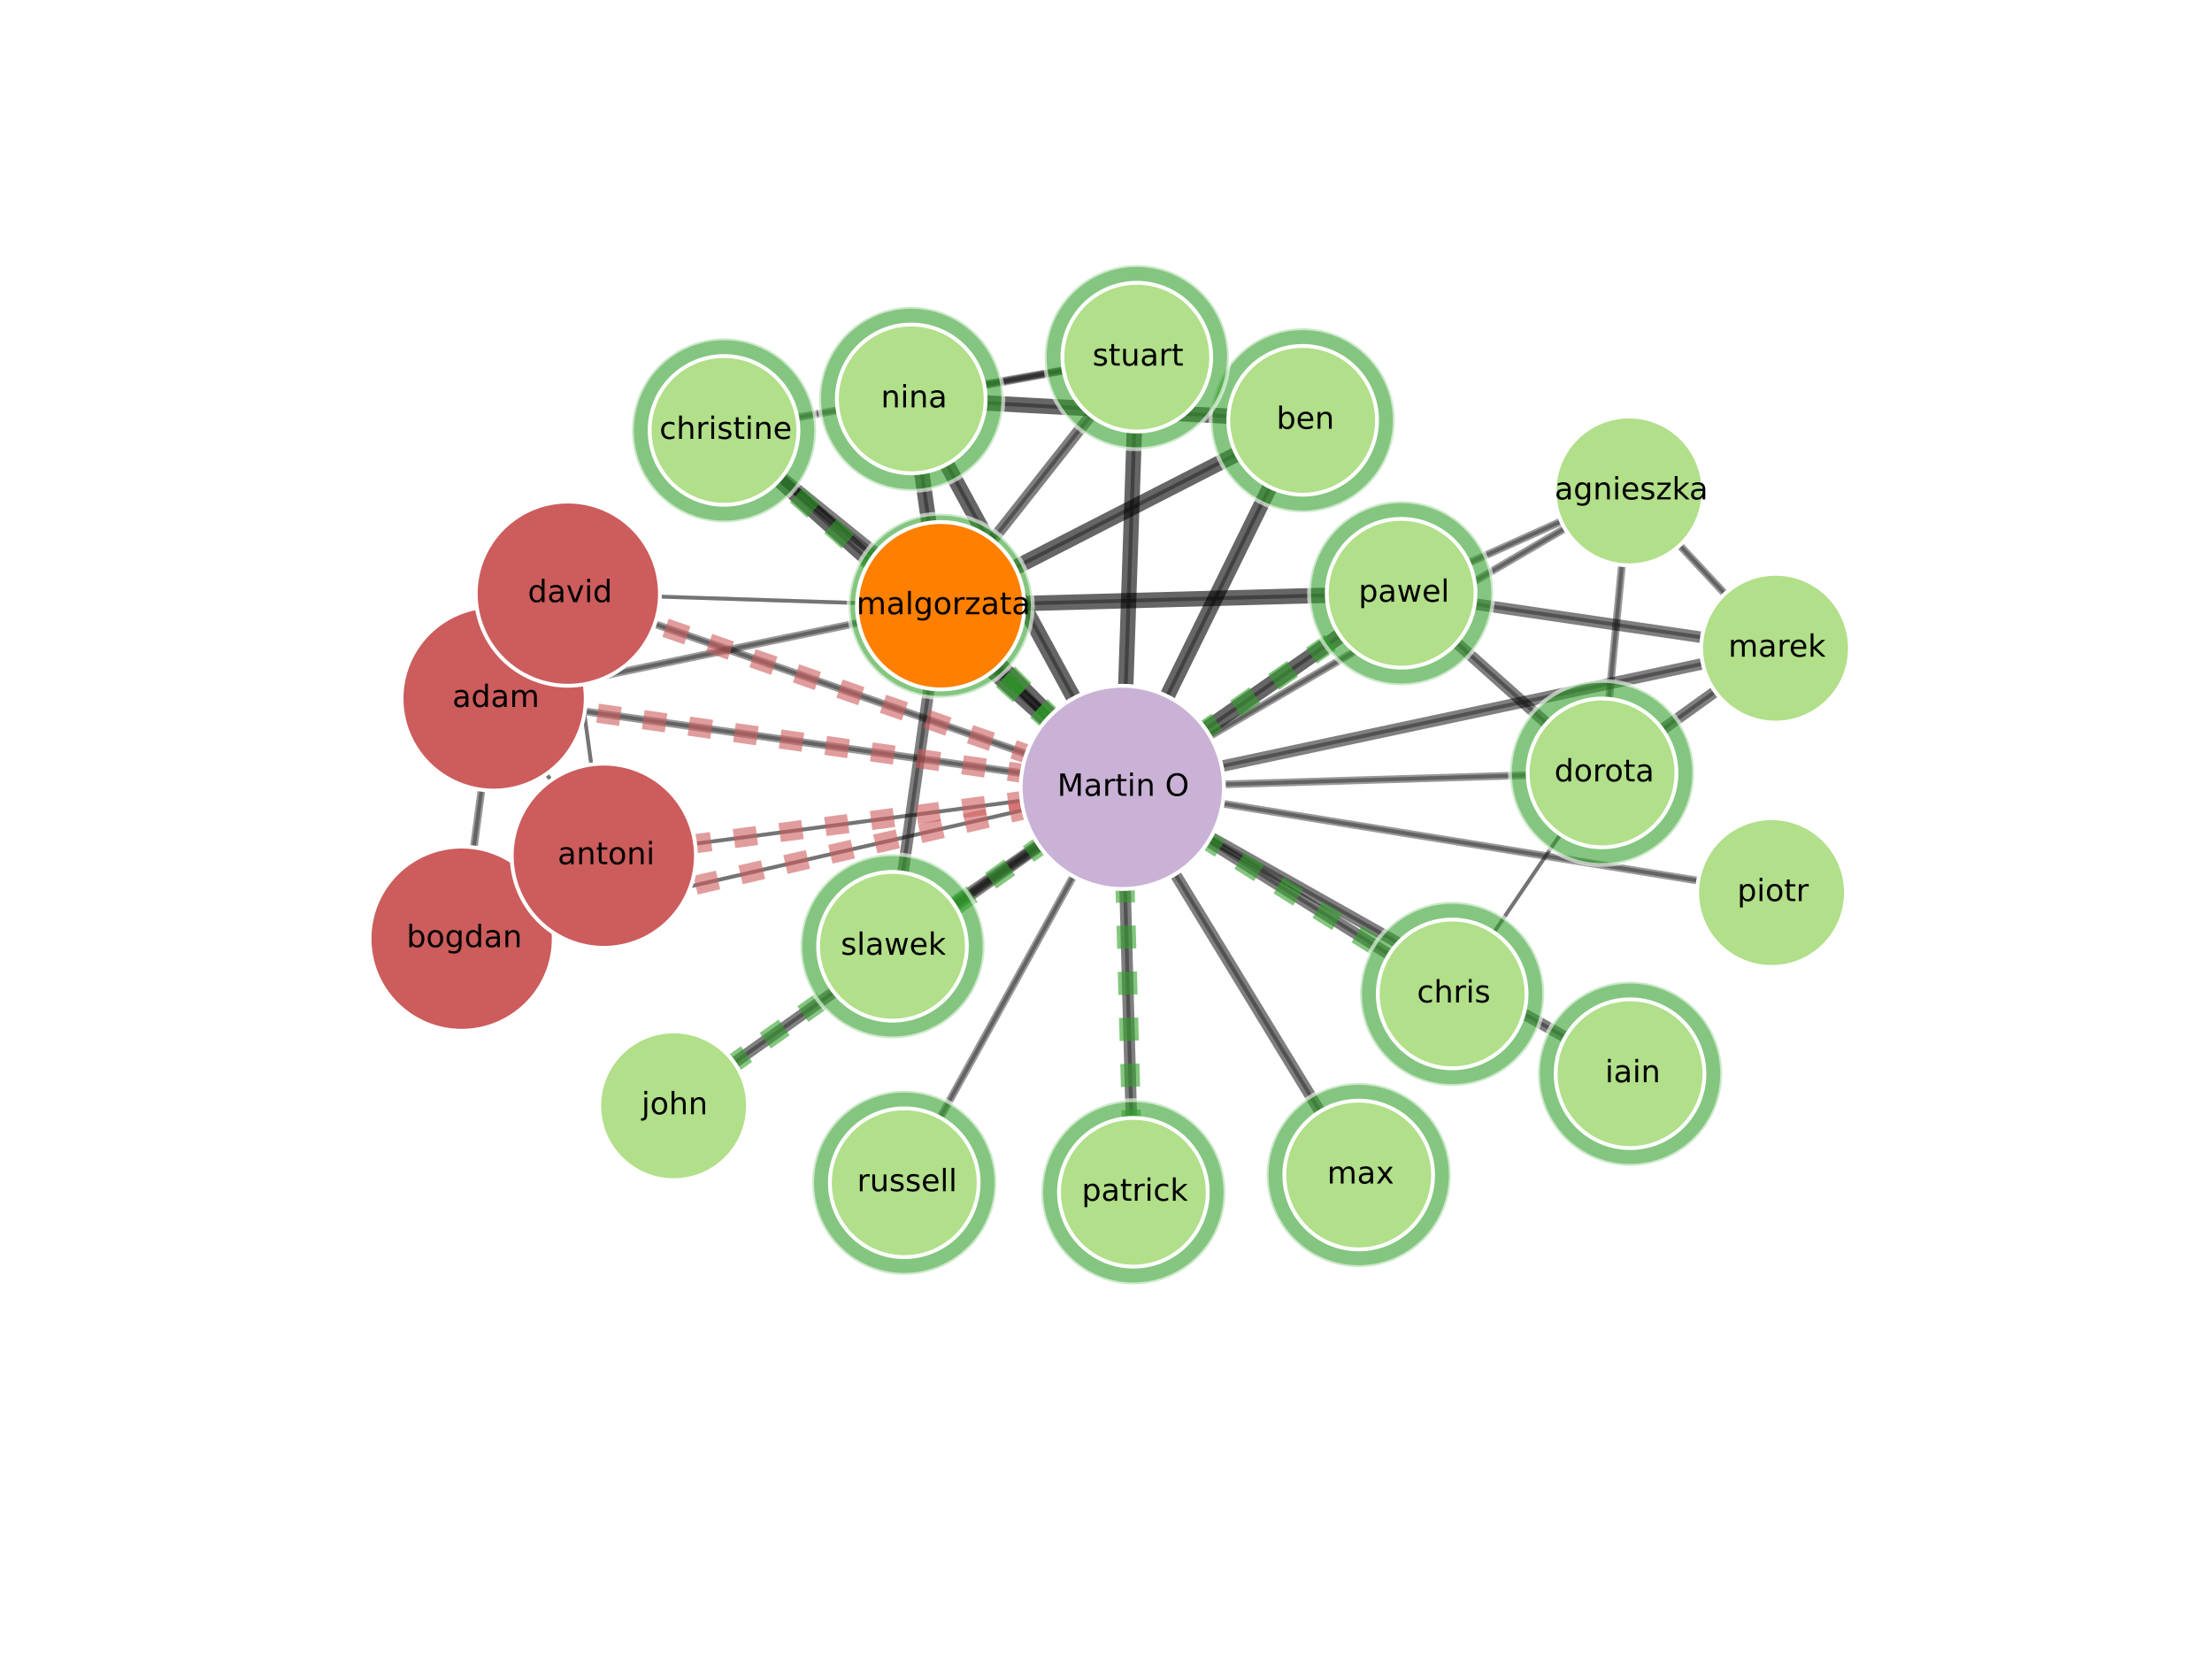 <?xml version="1.0" encoding="utf-8" standalone="no"?>
<!DOCTYPE svg PUBLIC "-//W3C//DTD SVG 1.1//EN"
  "http://www.w3.org/Graphics/SVG/1.1/DTD/svg11.dtd">
<!-- Created with matplotlib (http://matplotlib.org/) -->
<svg height="432pt" version="1.1" viewBox="0 0 576 432" width="576pt" xmlns="http://www.w3.org/2000/svg" xmlns:xlink="http://www.w3.org/1999/xlink">
 <defs>
  <style type="text/css">
*{stroke-linecap:butt;stroke-linejoin:round;}
  </style>
 </defs>
 <g id="figure_1">
  <g id="patch_1">
   <path d="
M0 432
L576 432
L576 0
L0 0
z
" style="fill:#ffffff;"/>
  </g>
  <g id="axes_1">
   <g id="LineCollection_1">
    <defs>
     <path d="
M157.237 -209.166
L292.254 -226.967" id="C0_0_d9701b8887"/>
     <path d="
M157.237 -209.166
L128.548 -250.111" id="C0_1_ca9ed02ed3"/>
     <path d="
M157.237 -209.166
L147.865 -277.413" id="C0_2_92df04723c"/>
     <path d="
M461.314 -199.57
L292.254 -226.967" id="C0_3_7884c97a49"/>
     <path d="
M235.472 -124.02
L292.254 -226.967" id="C0_4_6e96d34fd1"/>
     <path d="
M424.192 -304.163
L462.35 -263.209" id="C0_5_13ca432aaf"/>
     <path d="
M424.192 -304.163
L364.856 -277.517" id="C0_6_90cffde3bc"/>
     <path d="
M424.192 -304.163
L292.254 -226.967" id="C0_7_2487520cd2"/>
     <path d="
M424.192 -304.163
L417.174 -230.734" id="C0_8_382da285c7"/>
     <path d="
M417.174 -230.734
L378.141 -173.182" id="C0_9_e7f7fb8b08"/>
     <path d="
M417.174 -230.734
L462.35 -263.209" id="C0_a_97bbc72dc0"/>
     <path d="
M417.174 -230.734
L364.856 -277.517" id="C0_b_976d758eee"/>
     <path d="
M417.174 -230.734
L292.254 -226.967" id="C0_c_a5333b38be"/>
     <path d="
M364.856 -277.517
L462.35 -263.209" id="C0_d_df688f8070"/>
     <path d="
M364.856 -277.517
L244.95 -274.268" id="C0_e_48a8b6739a"/>
     <path d="
M364.856 -277.517
L292.254 -226.967" id="C0_f_2a6e2656cb"/>
     <path d="
M175.411 -144.055
L292.254 -226.967" id="C0_10_6e340e83f9"/>
     <path d="
M462.35 -263.209
L292.254 -226.967" id="C0_11_45ac211bac"/>
     <path d="
M244.95 -274.268
L339.215 -322.548" id="C0_12_7e3f085465"/>
     <path d="
M244.95 -274.268
L188.535 -319.922" id="C0_13_7ff2f17294"/>
     <path d="
M244.95 -274.268
L232.404 -185.587" id="C0_14_b545bc9a7a"/>
     <path d="
M244.95 -274.268
L147.865 -277.413" id="C0_15_5118187688"/>
     <path d="
M244.95 -274.268
L237.291 -328.124" id="C0_16_a69fbe82ee"/>
     <path d="
M244.95 -274.268
L128.548 -250.111" id="C0_17_7ef5ad7dd0"/>
     <path d="
M244.95 -274.268
L296.021 -338.999" id="C0_18_dda4429052"/>
     <path d="
M244.95 -274.268
L292.254 -226.967" id="C0_19_4ad0c074a1"/>
     <path d="
M353.803 -126.028
L292.254 -226.967" id="C0_1a_8124b242e5"/>
     <path d="
M378.141 -173.182
L292.254 -226.967" id="C0_1b_9f39de3ec9"/>
     <path d="
M120.211 -187.569
L292.254 -226.967" id="C0_1c_17b9c9fb83"/>
     <path d="
M120.211 -187.569
L128.548 -250.111" id="C0_1d_21a1a10b54"/>
     <path d="
M424.46 -152.402
L292.254 -226.967" id="C0_1e_22c4ed89f4"/>
     <path d="
M339.215 -322.548
L237.291 -328.124" id="C0_1f_40184df3b7"/>
     <path d="
M339.215 -322.548
L292.254 -226.967" id="C0_20_6e3db49d48"/>
     <path d="
M188.535 -319.922
L292.254 -226.967" id="C0_21_e84d14334a"/>
     <path d="
M188.535 -319.922
L296.021 -338.999" id="C0_22_699722339d"/>
     <path d="
M295.129 -121.536
L292.254 -226.967" id="C0_23_13f3e07324"/>
     <path d="
M232.404 -185.587
L292.254 -226.967" id="C0_24_6785c789cf"/>
     <path d="
M147.865 -277.413
L292.254 -226.967" id="C0_25_057fe9f9f6"/>
     <path d="
M237.291 -328.124
L292.254 -226.967" id="C0_26_f896f6e73a"/>
     <path d="
M237.291 -328.124
L296.021 -338.999" id="C0_27_6b9498cf5f"/>
     <path d="
M128.548 -250.111
L292.254 -226.967" id="C0_28_0930350107"/>
     <path d="
M296.021 -338.999
L292.254 -226.967" id="C0_29_4d2f9f4e99"/>
    </defs>
    <g clip-path="url(#p7ff5b81e1d)">
     <use style="fill:none;stroke:#808080;stroke-opacity:0.7;" x="0.0" xlink:href="#C0_0_d9701b8887" y="432.0"/>
    </g>
    <g clip-path="url(#p7ff5b81e1d)">
     <use style="fill:none;stroke:#808080;stroke-opacity:0.7;" x="0.0" xlink:href="#C0_1_ca9ed02ed3" y="432.0"/>
    </g>
    <g clip-path="url(#p7ff5b81e1d)">
     <use style="fill:none;stroke:#808080;stroke-opacity:0.7;" x="0.0" xlink:href="#C0_2_92df04723c" y="432.0"/>
    </g>
    <g clip-path="url(#p7ff5b81e1d)">
     <use style="fill:none;stroke:#808080;stroke-opacity:0.7;" x="0.0" xlink:href="#C0_3_7884c97a49" y="432.0"/>
    </g>
    <g clip-path="url(#p7ff5b81e1d)">
     <use style="fill:none;stroke:#808080;stroke-opacity:0.7;" x="0.0" xlink:href="#C0_4_6e96d34fd1" y="432.0"/>
    </g>
    <g clip-path="url(#p7ff5b81e1d)">
     <use style="fill:none;stroke:#808080;stroke-opacity:0.7;" x="0.0" xlink:href="#C0_5_13ca432aaf" y="432.0"/>
    </g>
    <g clip-path="url(#p7ff5b81e1d)">
     <use style="fill:none;stroke:#808080;stroke-opacity:0.7;" x="0.0" xlink:href="#C0_6_90cffde3bc" y="432.0"/>
    </g>
    <g clip-path="url(#p7ff5b81e1d)">
     <use style="fill:none;stroke:#808080;stroke-opacity:0.7;" x="0.0" xlink:href="#C0_7_2487520cd2" y="432.0"/>
    </g>
    <g clip-path="url(#p7ff5b81e1d)">
     <use style="fill:none;stroke:#808080;stroke-opacity:0.7;" x="0.0" xlink:href="#C0_8_382da285c7" y="432.0"/>
    </g>
    <g clip-path="url(#p7ff5b81e1d)">
     <use style="fill:none;stroke:#808080;stroke-opacity:0.7;" x="0.0" xlink:href="#C0_9_e7f7fb8b08" y="432.0"/>
    </g>
    <g clip-path="url(#p7ff5b81e1d)">
     <use style="fill:none;stroke:#808080;stroke-opacity:0.7;" x="0.0" xlink:href="#C0_a_97bbc72dc0" y="432.0"/>
    </g>
    <g clip-path="url(#p7ff5b81e1d)">
     <use style="fill:none;stroke:#808080;stroke-opacity:0.7;" x="0.0" xlink:href="#C0_b_976d758eee" y="432.0"/>
    </g>
    <g clip-path="url(#p7ff5b81e1d)">
     <use style="fill:none;stroke:#808080;stroke-opacity:0.7;" x="0.0" xlink:href="#C0_c_a5333b38be" y="432.0"/>
    </g>
    <g clip-path="url(#p7ff5b81e1d)">
     <use style="fill:none;stroke:#808080;stroke-opacity:0.7;" x="0.0" xlink:href="#C0_d_df688f8070" y="432.0"/>
    </g>
    <g clip-path="url(#p7ff5b81e1d)">
     <use style="fill:none;stroke:#808080;stroke-opacity:0.7;" x="0.0" xlink:href="#C0_e_48a8b6739a" y="432.0"/>
    </g>
    <g clip-path="url(#p7ff5b81e1d)">
     <use style="fill:none;stroke:#808080;stroke-opacity:0.7;" x="0.0" xlink:href="#C0_f_2a6e2656cb" y="432.0"/>
    </g>
    <g clip-path="url(#p7ff5b81e1d)">
     <use style="fill:none;stroke:#808080;stroke-opacity:0.7;" x="0.0" xlink:href="#C0_10_6e340e83f9" y="432.0"/>
    </g>
    <g clip-path="url(#p7ff5b81e1d)">
     <use style="fill:none;stroke:#808080;stroke-opacity:0.7;" x="0.0" xlink:href="#C0_11_45ac211bac" y="432.0"/>
    </g>
    <g clip-path="url(#p7ff5b81e1d)">
     <use style="fill:none;stroke:#808080;stroke-opacity:0.7;" x="0.0" xlink:href="#C0_12_7e3f085465" y="432.0"/>
    </g>
    <g clip-path="url(#p7ff5b81e1d)">
     <use style="fill:none;stroke:#808080;stroke-opacity:0.7;" x="0.0" xlink:href="#C0_13_7ff2f17294" y="432.0"/>
    </g>
    <g clip-path="url(#p7ff5b81e1d)">
     <use style="fill:none;stroke:#808080;stroke-opacity:0.7;" x="0.0" xlink:href="#C0_14_b545bc9a7a" y="432.0"/>
    </g>
    <g clip-path="url(#p7ff5b81e1d)">
     <use style="fill:none;stroke:#808080;stroke-opacity:0.7;" x="0.0" xlink:href="#C0_15_5118187688" y="432.0"/>
    </g>
    <g clip-path="url(#p7ff5b81e1d)">
     <use style="fill:none;stroke:#808080;stroke-opacity:0.7;" x="0.0" xlink:href="#C0_16_a69fbe82ee" y="432.0"/>
    </g>
    <g clip-path="url(#p7ff5b81e1d)">
     <use style="fill:none;stroke:#808080;stroke-opacity:0.7;" x="0.0" xlink:href="#C0_17_7ef5ad7dd0" y="432.0"/>
    </g>
    <g clip-path="url(#p7ff5b81e1d)">
     <use style="fill:none;stroke:#808080;stroke-opacity:0.7;" x="0.0" xlink:href="#C0_18_dda4429052" y="432.0"/>
    </g>
    <g clip-path="url(#p7ff5b81e1d)">
     <use style="fill:none;stroke:#808080;stroke-opacity:0.7;" x="0.0" xlink:href="#C0_19_4ad0c074a1" y="432.0"/>
    </g>
    <g clip-path="url(#p7ff5b81e1d)">
     <use style="fill:none;stroke:#808080;stroke-opacity:0.7;" x="0.0" xlink:href="#C0_1a_8124b242e5" y="432.0"/>
    </g>
    <g clip-path="url(#p7ff5b81e1d)">
     <use style="fill:none;stroke:#808080;stroke-opacity:0.7;" x="0.0" xlink:href="#C0_1b_9f39de3ec9" y="432.0"/>
    </g>
    <g clip-path="url(#p7ff5b81e1d)">
     <use style="fill:none;stroke:#808080;stroke-opacity:0.7;" x="0.0" xlink:href="#C0_1c_17b9c9fb83" y="432.0"/>
    </g>
    <g clip-path="url(#p7ff5b81e1d)">
     <use style="fill:none;stroke:#808080;stroke-opacity:0.7;" x="0.0" xlink:href="#C0_1d_21a1a10b54" y="432.0"/>
    </g>
    <g clip-path="url(#p7ff5b81e1d)">
     <use style="fill:none;stroke:#808080;stroke-opacity:0.7;" x="0.0" xlink:href="#C0_1e_22c4ed89f4" y="432.0"/>
    </g>
    <g clip-path="url(#p7ff5b81e1d)">
     <use style="fill:none;stroke:#808080;stroke-opacity:0.7;" x="0.0" xlink:href="#C0_1f_40184df3b7" y="432.0"/>
    </g>
    <g clip-path="url(#p7ff5b81e1d)">
     <use style="fill:none;stroke:#808080;stroke-opacity:0.7;" x="0.0" xlink:href="#C0_20_6e3db49d48" y="432.0"/>
    </g>
    <g clip-path="url(#p7ff5b81e1d)">
     <use style="fill:none;stroke:#808080;stroke-opacity:0.7;" x="0.0" xlink:href="#C0_21_e84d14334a" y="432.0"/>
    </g>
    <g clip-path="url(#p7ff5b81e1d)">
     <use style="fill:none;stroke:#808080;stroke-opacity:0.7;" x="0.0" xlink:href="#C0_22_699722339d" y="432.0"/>
    </g>
    <g clip-path="url(#p7ff5b81e1d)">
     <use style="fill:none;stroke:#808080;stroke-opacity:0.7;" x="0.0" xlink:href="#C0_23_13f3e07324" y="432.0"/>
    </g>
    <g clip-path="url(#p7ff5b81e1d)">
     <use style="fill:none;stroke:#808080;stroke-opacity:0.7;" x="0.0" xlink:href="#C0_24_6785c789cf" y="432.0"/>
    </g>
    <g clip-path="url(#p7ff5b81e1d)">
     <use style="fill:none;stroke:#808080;stroke-opacity:0.7;" x="0.0" xlink:href="#C0_25_057fe9f9f6" y="432.0"/>
    </g>
    <g clip-path="url(#p7ff5b81e1d)">
     <use style="fill:none;stroke:#808080;stroke-opacity:0.7;" x="0.0" xlink:href="#C0_26_f896f6e73a" y="432.0"/>
    </g>
    <g clip-path="url(#p7ff5b81e1d)">
     <use style="fill:none;stroke:#808080;stroke-opacity:0.7;" x="0.0" xlink:href="#C0_27_6b9498cf5f" y="432.0"/>
    </g>
    <g clip-path="url(#p7ff5b81e1d)">
     <use style="fill:none;stroke:#808080;stroke-opacity:0.7;" x="0.0" xlink:href="#C0_28_0930350107" y="432.0"/>
    </g>
    <g clip-path="url(#p7ff5b81e1d)">
     <use style="fill:none;stroke:#808080;stroke-opacity:0.7;" x="0.0" xlink:href="#C0_29_4d2f9f4e99" y="432.0"/>
    </g>
   </g>
   <g id="LineCollection_2">
    <defs>
     <path d="
M364.856 -277.517
L244.95 -274.268" id="C1_0_48a8b6739a"/>
     <path d="
M364.856 -277.517
L292.254 -226.967" id="C1_1_2a6e2656cb"/>
     <path d="
M244.95 -274.268
L339.215 -322.548" id="C1_2_7e3f085465"/>
     <path d="
M244.95 -274.268
L237.291 -328.124" id="C1_3_a69fbe82ee"/>
     <path d="
M244.95 -274.268
L292.254 -226.967" id="C1_4_4ad0c074a1"/>
     <path d="
M339.215 -322.548
L237.291 -328.124" id="C1_5_40184df3b7"/>
     <path d="
M339.215 -322.548
L292.254 -226.967" id="C1_6_6e3db49d48"/>
     <path d="
M188.535 -319.922
L292.254 -226.967" id="C1_7_e84d14334a"/>
     <path d="
M237.291 -328.124
L292.254 -226.967" id="C1_8_f896f6e73a"/>
     <path d="
M296.021 -338.999
L292.254 -226.967" id="C1_9_4d2f9f4e99"/>
    </defs>
    <g clip-path="url(#p7ff5b81e1d)">
     <use style="fill:none;stroke:#000000;stroke-opacity:0.6;stroke-width:4;" x="0.0" xlink:href="#C1_0_48a8b6739a" y="432.0"/>
    </g>
    <g clip-path="url(#p7ff5b81e1d)">
     <use style="fill:none;stroke:#000000;stroke-opacity:0.6;stroke-width:4;" x="0.0" xlink:href="#C1_1_2a6e2656cb" y="432.0"/>
    </g>
    <g clip-path="url(#p7ff5b81e1d)">
     <use style="fill:none;stroke:#000000;stroke-opacity:0.6;stroke-width:4;" x="0.0" xlink:href="#C1_2_7e3f085465" y="432.0"/>
    </g>
    <g clip-path="url(#p7ff5b81e1d)">
     <use style="fill:none;stroke:#000000;stroke-opacity:0.6;stroke-width:4;" x="0.0" xlink:href="#C1_3_a69fbe82ee" y="432.0"/>
    </g>
    <g clip-path="url(#p7ff5b81e1d)">
     <use style="fill:none;stroke:#000000;stroke-opacity:0.6;stroke-width:4;" x="0.0" xlink:href="#C1_4_4ad0c074a1" y="432.0"/>
    </g>
    <g clip-path="url(#p7ff5b81e1d)">
     <use style="fill:none;stroke:#000000;stroke-opacity:0.6;stroke-width:4;" x="0.0" xlink:href="#C1_5_40184df3b7" y="432.0"/>
    </g>
    <g clip-path="url(#p7ff5b81e1d)">
     <use style="fill:none;stroke:#000000;stroke-opacity:0.6;stroke-width:4;" x="0.0" xlink:href="#C1_6_6e3db49d48" y="432.0"/>
    </g>
    <g clip-path="url(#p7ff5b81e1d)">
     <use style="fill:none;stroke:#000000;stroke-opacity:0.6;stroke-width:4;" x="0.0" xlink:href="#C1_7_e84d14334a" y="432.0"/>
    </g>
    <g clip-path="url(#p7ff5b81e1d)">
     <use style="fill:none;stroke:#000000;stroke-opacity:0.6;stroke-width:4;" x="0.0" xlink:href="#C1_8_f896f6e73a" y="432.0"/>
    </g>
    <g clip-path="url(#p7ff5b81e1d)">
     <use style="fill:none;stroke:#000000;stroke-opacity:0.6;stroke-width:4;" x="0.0" xlink:href="#C1_9_4d2f9f4e99" y="432.0"/>
    </g>
   </g>
   <g id="LineCollection_3">
    <defs>
     <path d="
M417.174 -230.734
L462.35 -263.209" id="C2_0_97bbc72dc0"/>
     <path d="
M417.174 -230.734
L364.856 -277.517" id="C2_1_976d758eee"/>
     <path d="
M364.856 -277.517
L462.35 -263.209" id="C2_2_df688f8070"/>
     <path d="
M175.411 -144.055
L292.254 -226.967" id="C2_3_6e340e83f9"/>
     <path d="
M462.35 -263.209
L292.254 -226.967" id="C2_4_45ac211bac"/>
     <path d="
M244.95 -274.268
L188.535 -319.922" id="C2_5_7ff2f17294"/>
     <path d="
M244.95 -274.268
L232.404 -185.587" id="C2_6_b545bc9a7a"/>
     <path d="
M244.95 -274.268
L296.021 -338.999" id="C2_7_dda4429052"/>
     <path d="
M353.803 -126.028
L292.254 -226.967" id="C2_8_8124b242e5"/>
     <path d="
M378.141 -173.182
L292.254 -226.967" id="C2_9_9f39de3ec9"/>
     <path d="
M424.46 -152.402
L292.254 -226.967" id="C2_a_22c4ed89f4"/>
     <path d="
M295.129 -121.536
L292.254 -226.967" id="C2_b_13f3e07324"/>
     <path d="
M232.404 -185.587
L292.254 -226.967" id="C2_c_6785c789cf"/>
    </defs>
    <g clip-path="url(#p7ff5b81e1d)">
     <use style="fill:none;stroke:#000000;stroke-opacity:0.5;stroke-width:3;" x="0.0" xlink:href="#C2_0_97bbc72dc0" y="432.0"/>
    </g>
    <g clip-path="url(#p7ff5b81e1d)">
     <use style="fill:none;stroke:#000000;stroke-opacity:0.5;stroke-width:3;" x="0.0" xlink:href="#C2_1_976d758eee" y="432.0"/>
    </g>
    <g clip-path="url(#p7ff5b81e1d)">
     <use style="fill:none;stroke:#000000;stroke-opacity:0.5;stroke-width:3;" x="0.0" xlink:href="#C2_2_df688f8070" y="432.0"/>
    </g>
    <g clip-path="url(#p7ff5b81e1d)">
     <use style="fill:none;stroke:#000000;stroke-opacity:0.5;stroke-width:3;" x="0.0" xlink:href="#C2_3_6e340e83f9" y="432.0"/>
    </g>
    <g clip-path="url(#p7ff5b81e1d)">
     <use style="fill:none;stroke:#000000;stroke-opacity:0.5;stroke-width:3;" x="0.0" xlink:href="#C2_4_45ac211bac" y="432.0"/>
    </g>
    <g clip-path="url(#p7ff5b81e1d)">
     <use style="fill:none;stroke:#000000;stroke-opacity:0.5;stroke-width:3;" x="0.0" xlink:href="#C2_5_7ff2f17294" y="432.0"/>
    </g>
    <g clip-path="url(#p7ff5b81e1d)">
     <use style="fill:none;stroke:#000000;stroke-opacity:0.5;stroke-width:3;" x="0.0" xlink:href="#C2_6_b545bc9a7a" y="432.0"/>
    </g>
    <g clip-path="url(#p7ff5b81e1d)">
     <use style="fill:none;stroke:#000000;stroke-opacity:0.5;stroke-width:3;" x="0.0" xlink:href="#C2_7_dda4429052" y="432.0"/>
    </g>
    <g clip-path="url(#p7ff5b81e1d)">
     <use style="fill:none;stroke:#000000;stroke-opacity:0.5;stroke-width:3;" x="0.0" xlink:href="#C2_8_8124b242e5" y="432.0"/>
    </g>
    <g clip-path="url(#p7ff5b81e1d)">
     <use style="fill:none;stroke:#000000;stroke-opacity:0.5;stroke-width:3;" x="0.0" xlink:href="#C2_9_9f39de3ec9" y="432.0"/>
    </g>
    <g clip-path="url(#p7ff5b81e1d)">
     <use style="fill:none;stroke:#000000;stroke-opacity:0.5;stroke-width:3;" x="0.0" xlink:href="#C2_a_22c4ed89f4" y="432.0"/>
    </g>
    <g clip-path="url(#p7ff5b81e1d)">
     <use style="fill:none;stroke:#000000;stroke-opacity:0.5;stroke-width:3;" x="0.0" xlink:href="#C2_b_13f3e07324" y="432.0"/>
    </g>
    <g clip-path="url(#p7ff5b81e1d)">
     <use style="fill:none;stroke:#000000;stroke-opacity:0.5;stroke-width:3;" x="0.0" xlink:href="#C2_c_6785c789cf" y="432.0"/>
    </g>
   </g>
   <g id="LineCollection_4">
    <defs>
     <path d="
M461.314 -199.57
L292.254 -226.967" id="C3_0_7884c97a49"/>
     <path d="
M235.472 -124.02
L292.254 -226.967" id="C3_1_6e96d34fd1"/>
     <path d="
M424.192 -304.163
L462.35 -263.209" id="C3_2_13ca432aaf"/>
     <path d="
M424.192 -304.163
L364.856 -277.517" id="C3_3_90cffde3bc"/>
     <path d="
M424.192 -304.163
L292.254 -226.967" id="C3_4_2487520cd2"/>
     <path d="
M424.192 -304.163
L417.174 -230.734" id="C3_5_382da285c7"/>
     <path d="
M417.174 -230.734
L292.254 -226.967" id="C3_6_a5333b38be"/>
     <path d="
M244.95 -274.268
L128.548 -250.111" id="C3_7_7ef5ad7dd0"/>
     <path d="
M120.211 -187.569
L128.548 -250.111" id="C3_8_21a1a10b54"/>
     <path d="
M188.535 -319.922
L296.021 -338.999" id="C3_9_699722339d"/>
     <path d="
M147.865 -277.413
L292.254 -226.967" id="C3_a_057fe9f9f6"/>
     <path d="
M237.291 -328.124
L296.021 -338.999" id="C3_b_6b9498cf5f"/>
     <path d="
M128.548 -250.111
L292.254 -226.967" id="C3_c_0930350107"/>
    </defs>
    <g clip-path="url(#p7ff5b81e1d)">
     <use style="fill:none;stroke:#000000;stroke-opacity:0.4;stroke-width:2;" x="0.0" xlink:href="#C3_0_7884c97a49" y="432.0"/>
    </g>
    <g clip-path="url(#p7ff5b81e1d)">
     <use style="fill:none;stroke:#000000;stroke-opacity:0.4;stroke-width:2;" x="0.0" xlink:href="#C3_1_6e96d34fd1" y="432.0"/>
    </g>
    <g clip-path="url(#p7ff5b81e1d)">
     <use style="fill:none;stroke:#000000;stroke-opacity:0.4;stroke-width:2;" x="0.0" xlink:href="#C3_2_13ca432aaf" y="432.0"/>
    </g>
    <g clip-path="url(#p7ff5b81e1d)">
     <use style="fill:none;stroke:#000000;stroke-opacity:0.4;stroke-width:2;" x="0.0" xlink:href="#C3_3_90cffde3bc" y="432.0"/>
    </g>
    <g clip-path="url(#p7ff5b81e1d)">
     <use style="fill:none;stroke:#000000;stroke-opacity:0.4;stroke-width:2;" x="0.0" xlink:href="#C3_4_2487520cd2" y="432.0"/>
    </g>
    <g clip-path="url(#p7ff5b81e1d)">
     <use style="fill:none;stroke:#000000;stroke-opacity:0.4;stroke-width:2;" x="0.0" xlink:href="#C3_5_382da285c7" y="432.0"/>
    </g>
    <g clip-path="url(#p7ff5b81e1d)">
     <use style="fill:none;stroke:#000000;stroke-opacity:0.4;stroke-width:2;" x="0.0" xlink:href="#C3_6_a5333b38be" y="432.0"/>
    </g>
    <g clip-path="url(#p7ff5b81e1d)">
     <use style="fill:none;stroke:#000000;stroke-opacity:0.4;stroke-width:2;" x="0.0" xlink:href="#C3_7_7ef5ad7dd0" y="432.0"/>
    </g>
    <g clip-path="url(#p7ff5b81e1d)">
     <use style="fill:none;stroke:#000000;stroke-opacity:0.4;stroke-width:2;" x="0.0" xlink:href="#C3_8_21a1a10b54" y="432.0"/>
    </g>
    <g clip-path="url(#p7ff5b81e1d)">
     <use style="fill:none;stroke:#000000;stroke-opacity:0.4;stroke-width:2;" x="0.0" xlink:href="#C3_9_699722339d" y="432.0"/>
    </g>
    <g clip-path="url(#p7ff5b81e1d)">
     <use style="fill:none;stroke:#000000;stroke-opacity:0.4;stroke-width:2;" x="0.0" xlink:href="#C3_a_057fe9f9f6" y="432.0"/>
    </g>
    <g clip-path="url(#p7ff5b81e1d)">
     <use style="fill:none;stroke:#000000;stroke-opacity:0.4;stroke-width:2;" x="0.0" xlink:href="#C3_b_6b9498cf5f" y="432.0"/>
    </g>
    <g clip-path="url(#p7ff5b81e1d)">
     <use style="fill:none;stroke:#000000;stroke-opacity:0.4;stroke-width:2;" x="0.0" xlink:href="#C3_c_0930350107" y="432.0"/>
    </g>
   </g>
   <g id="LineCollection_5">
    <defs>
     <path d="
M157.237 -209.166
L292.254 -226.967" id="C4_0_d9701b8887"/>
     <path d="
M157.237 -209.166
L128.548 -250.111" id="C4_1_ca9ed02ed3"/>
     <path d="
M157.237 -209.166
L147.865 -277.413" id="C4_2_92df04723c"/>
     <path d="
M417.174 -230.734
L378.141 -173.182" id="C4_3_e7f7fb8b08"/>
     <path d="
M244.95 -274.268
L147.865 -277.413" id="C4_4_5118187688"/>
     <path d="
M120.211 -187.569
L292.254 -226.967" id="C4_5_17b9c9fb83"/>
    </defs>
    <g clip-path="url(#p7ff5b81e1d)">
     <use style="fill:none;stroke:#000000;stroke-opacity:0.3;" x="0.0" xlink:href="#C4_0_d9701b8887" y="432.0"/>
    </g>
    <g clip-path="url(#p7ff5b81e1d)">
     <use style="fill:none;stroke:#000000;stroke-opacity:0.3;" x="0.0" xlink:href="#C4_1_ca9ed02ed3" y="432.0"/>
    </g>
    <g clip-path="url(#p7ff5b81e1d)">
     <use style="fill:none;stroke:#000000;stroke-opacity:0.3;" x="0.0" xlink:href="#C4_2_92df04723c" y="432.0"/>
    </g>
    <g clip-path="url(#p7ff5b81e1d)">
     <use style="fill:none;stroke:#000000;stroke-opacity:0.3;" x="0.0" xlink:href="#C4_3_e7f7fb8b08" y="432.0"/>
    </g>
    <g clip-path="url(#p7ff5b81e1d)">
     <use style="fill:none;stroke:#000000;stroke-opacity:0.3;" x="0.0" xlink:href="#C4_4_5118187688" y="432.0"/>
    </g>
    <g clip-path="url(#p7ff5b81e1d)">
     <use style="fill:none;stroke:#000000;stroke-opacity:0.3;" x="0.0" xlink:href="#C4_5_17b9c9fb83" y="432.0"/>
    </g>
   </g>
   <g id="LineCollection_6">
    <defs>
     <path d="
M292.254 -226.967
L120.211 -187.569" id="C5_0_4c96598179"/>
     <path d="
M292.254 -226.967
L157.237 -209.166" id="C5_1_fbef65b02a"/>
     <path d="
M292.254 -226.967
L147.865 -277.413" id="C5_2_4bbee8de2d"/>
     <path d="
M292.254 -226.967
L128.548 -250.111" id="C5_3_418da04aba"/>
    </defs>
    <g clip-path="url(#p7ff5b81e1d)">
     <use style="fill:none;stroke:#cd5c5c;stroke-dasharray:6,6;stroke-dashoffset:0.0;stroke-opacity:0.6;stroke-width:5;" x="0.0" xlink:href="#C5_0_4c96598179" y="432.0"/>
    </g>
    <g clip-path="url(#p7ff5b81e1d)">
     <use style="fill:none;stroke:#cd5c5c;stroke-dasharray:6,6;stroke-dashoffset:0.0;stroke-opacity:0.6;stroke-width:5;" x="0.0" xlink:href="#C5_1_fbef65b02a" y="432.0"/>
    </g>
    <g clip-path="url(#p7ff5b81e1d)">
     <use style="fill:none;stroke:#cd5c5c;stroke-dasharray:6,6;stroke-dashoffset:0.0;stroke-opacity:0.6;stroke-width:5;" x="0.0" xlink:href="#C5_2_4bbee8de2d" y="432.0"/>
    </g>
    <g clip-path="url(#p7ff5b81e1d)">
     <use style="fill:none;stroke:#cd5c5c;stroke-dasharray:6,6;stroke-dashoffset:0.0;stroke-opacity:0.6;stroke-width:5;" x="0.0" xlink:href="#C5_3_418da04aba" y="432.0"/>
    </g>
   </g>
   <g id="LineCollection_7">
    <defs>
     <path d="
M292.254 -226.967
L244.95 -274.268" id="C6_0_45ea4f6335"/>
     <path d="
M292.254 -226.967
L295.129 -121.536" id="C6_1_8d15cc4578"/>
     <path d="
M292.254 -226.967
L378.141 -173.182" id="C6_2_09783f0082"/>
     <path d="
M292.254 -226.967
L188.535 -319.922" id="C6_3_8cb995f9b4"/>
     <path d="
M292.254 -226.967
L175.411 -144.055" id="C6_4_71f62a586b"/>
     <path d="
M292.254 -226.967
L364.856 -277.517" id="C6_5_2f5d0db8c0"/>
    </defs>
    <g clip-path="url(#p7ff5b81e1d)">
     <use style="fill:none;stroke:#33a02c;stroke-dasharray:6,6;stroke-dashoffset:0.0;stroke-opacity:0.6;stroke-width:5;" x="0.0" xlink:href="#C6_0_45ea4f6335" y="432.0"/>
    </g>
    <g clip-path="url(#p7ff5b81e1d)">
     <use style="fill:none;stroke:#33a02c;stroke-dasharray:6,6;stroke-dashoffset:0.0;stroke-opacity:0.6;stroke-width:5;" x="0.0" xlink:href="#C6_1_8d15cc4578" y="432.0"/>
    </g>
    <g clip-path="url(#p7ff5b81e1d)">
     <use style="fill:none;stroke:#33a02c;stroke-dasharray:6,6;stroke-dashoffset:0.0;stroke-opacity:0.6;stroke-width:5;" x="0.0" xlink:href="#C6_2_09783f0082" y="432.0"/>
    </g>
    <g clip-path="url(#p7ff5b81e1d)">
     <use style="fill:none;stroke:#33a02c;stroke-dasharray:6,6;stroke-dashoffset:0.0;stroke-opacity:0.6;stroke-width:5;" x="0.0" xlink:href="#C6_3_8cb995f9b4" y="432.0"/>
    </g>
    <g clip-path="url(#p7ff5b81e1d)">
     <use style="fill:none;stroke:#33a02c;stroke-dasharray:6,6;stroke-dashoffset:0.0;stroke-opacity:0.6;stroke-width:5;" x="0.0" xlink:href="#C6_4_71f62a586b" y="432.0"/>
    </g>
    <g clip-path="url(#p7ff5b81e1d)">
     <use style="fill:none;stroke:#33a02c;stroke-dasharray:6,6;stroke-dashoffset:0.0;stroke-opacity:0.6;stroke-width:5;" x="0.0" xlink:href="#C6_5_2f5d0db8c0" y="432.0"/>
    </g>
   </g>
   <g id="PathCollection_1">
    <defs>
     <path d="
M0 26.457
C7.017 26.457 13.747 23.67 18.708 18.708
C23.67 13.747 26.457 7.017 26.457 0
C26.457 -7.017 23.67 -13.747 18.708 -18.708
C13.747 -23.67 7.017 -26.457 0 -26.457
C-7.017 -26.457 -13.747 -23.67 -18.708 -18.708
C-23.67 -13.747 -26.457 -7.017 -26.457 0
C-26.457 7.017 -23.67 13.747 -18.708 18.708
C-13.747 23.67 -7.017 26.457 0 26.457
z
" id="m7b51eb38a4" style="stroke:#ffffff;"/>
    </defs>
    <g clip-path="url(#p7ff5b81e1d)">
     <use style="fill:#cab2d6;stroke:#ffffff;" x="292.254" xlink:href="#m7b51eb38a4" y="205.033"/>
    </g>
   </g>
   <g id="PathCollection_2">
    <defs>
     <path d="
M0 23.979
C6.359 23.979 12.459 21.453 16.956 16.956
C21.453 12.459 23.979 6.359 23.979 0
C23.979 -6.359 21.453 -12.459 16.956 -16.956
C12.459 -21.453 6.359 -23.979 0 -23.979
C-6.359 -23.979 -12.459 -21.453 -16.956 -16.956
C-21.453 -12.459 -23.979 -6.359 -23.979 0
C-23.979 6.359 -21.453 12.459 -16.956 16.956
C-12.459 21.453 -6.359 23.979 0 23.979
z
" id="m40ee9afd51" style="stroke:#ffffff;stroke-opacity:0.6;"/>
    </defs>
    <g clip-path="url(#p7ff5b81e1d)">
     <use style="fill:#33a02c;fill-opacity:0.6;stroke:#ffffff;stroke-opacity:0.6;" x="244.95" xlink:href="#m40ee9afd51" y="157.732"/>
     <use style="fill:#33a02c;fill-opacity:0.6;stroke:#ffffff;stroke-opacity:0.6;" x="339.215" xlink:href="#m40ee9afd51" y="109.452"/>
     <use style="fill:#33a02c;fill-opacity:0.6;stroke:#ffffff;stroke-opacity:0.6;" x="235.472" xlink:href="#m40ee9afd51" y="307.98"/>
     <use style="fill:#33a02c;fill-opacity:0.6;stroke:#ffffff;stroke-opacity:0.6;" x="188.535" xlink:href="#m40ee9afd51" y="112.078"/>
     <use style="fill:#33a02c;fill-opacity:0.6;stroke:#ffffff;stroke-opacity:0.6;" x="353.803" xlink:href="#m40ee9afd51" y="305.972"/>
     <use style="fill:#33a02c;fill-opacity:0.6;stroke:#ffffff;stroke-opacity:0.6;" x="232.404" xlink:href="#m40ee9afd51" y="246.413"/>
     <use style="fill:#33a02c;fill-opacity:0.6;stroke:#ffffff;stroke-opacity:0.6;" x="417.174" xlink:href="#m40ee9afd51" y="201.266"/>
     <use style="fill:#33a02c;fill-opacity:0.6;stroke:#ffffff;stroke-opacity:0.6;" x="296.021" xlink:href="#m40ee9afd51" y="93.001"/>
     <use style="fill:#33a02c;fill-opacity:0.6;stroke:#ffffff;stroke-opacity:0.6;" x="237.291" xlink:href="#m40ee9afd51" y="103.876"/>
     <use style="fill:#33a02c;fill-opacity:0.6;stroke:#ffffff;stroke-opacity:0.6;" x="364.856" xlink:href="#m40ee9afd51" y="154.483"/>
     <use style="fill:#33a02c;fill-opacity:0.6;stroke:#ffffff;stroke-opacity:0.6;" x="295.129" xlink:href="#m40ee9afd51" y="310.464"/>
     <use style="fill:#33a02c;fill-opacity:0.6;stroke:#ffffff;stroke-opacity:0.6;" x="378.141" xlink:href="#m40ee9afd51" y="258.818"/>
     <use style="fill:#33a02c;fill-opacity:0.6;stroke:#ffffff;stroke-opacity:0.6;" x="424.46" xlink:href="#m40ee9afd51" y="279.598"/>
    </g>
   </g>
   <g id="PathCollection_3">
    <defs>
     <path d="
M0 23.979
C6.359 23.979 12.459 21.453 16.956 16.956
C21.453 12.459 23.979 6.359 23.979 0
C23.979 -6.359 21.453 -12.459 16.956 -16.956
C12.459 -21.453 6.359 -23.979 0 -23.979
C-6.359 -23.979 -12.459 -21.453 -16.956 -16.956
C-21.453 -12.459 -23.979 -6.359 -23.979 0
C-23.979 6.359 -21.453 12.459 -16.956 16.956
C-12.459 21.453 -6.359 23.979 0 23.979
z
" id="mf124c272a1" style="stroke:#ffffff;"/>
    </defs>
    <g clip-path="url(#p7ff5b81e1d)">
     <use style="fill:#cd5c5c;stroke:#ffffff;" x="120.211" xlink:href="#mf124c272a1" y="244.431"/>
     <use style="fill:#cd5c5c;stroke:#ffffff;" x="157.237" xlink:href="#mf124c272a1" y="222.834"/>
     <use style="fill:#cd5c5c;stroke:#ffffff;" x="128.548" xlink:href="#mf124c272a1" y="181.889"/>
     <use style="fill:#cd5c5c;stroke:#ffffff;" x="147.865" xlink:href="#mf124c272a1" y="154.587"/>
    </g>
   </g>
   <g id="PathCollection_4">
    <defs>
     <path d="
M0 21.794
C5.78 21.794 11.324 19.498 15.411 15.411
C19.498 11.324 21.794 5.78 21.794 0
C21.794 -5.78 19.498 -11.324 15.411 -15.411
C11.324 -19.498 5.78 -21.794 0 -21.794
C-5.78 -21.794 -11.324 -19.498 -15.411 -15.411
C-19.498 -11.324 -21.794 -5.78 -21.794 0
C-21.794 5.78 -19.498 11.324 -15.411 15.411
C-11.324 19.498 -5.78 21.794 0 21.794
z
" id="m10f713e06b" style="stroke:#ffffff;"/>
    </defs>
    <g clip-path="url(#p7ff5b81e1d)">
     <use style="fill:#ff7f00;stroke:#ffffff;" x="244.95" xlink:href="#m10f713e06b" y="157.732"/>
    </g>
   </g>
   <g id="PathCollection_5">
    <defs>
     <path d="
M0 19.365
C5.136 19.365 10.062 17.325 13.693 13.693
C17.325 10.062 19.365 5.136 19.365 0
C19.365 -5.136 17.325 -10.062 13.693 -13.693
C10.062 -17.325 5.136 -19.365 0 -19.365
C-5.136 -19.365 -10.062 -17.325 -13.693 -13.693
C-17.325 -10.062 -19.365 -5.136 -19.365 0
C-19.365 5.136 -17.325 10.062 -13.693 13.693
C-10.062 17.325 -5.136 19.365 0 19.365
z
" id="mf7d5ae399e" style="stroke:#ffffff;"/>
    </defs>
    <g clip-path="url(#p7ff5b81e1d)">
     <use style="fill:#b2df8a;stroke:#ffffff;" x="424.46" xlink:href="#mf7d5ae399e" y="279.598"/>
     <use style="fill:#b2df8a;stroke:#ffffff;" x="462.35" xlink:href="#mf7d5ae399e" y="168.791"/>
     <use style="fill:#b2df8a;stroke:#ffffff;" x="339.215" xlink:href="#mf7d5ae399e" y="109.452"/>
     <use style="fill:#b2df8a;stroke:#ffffff;" x="235.472" xlink:href="#mf7d5ae399e" y="307.98"/>
     <use style="fill:#b2df8a;stroke:#ffffff;" x="424.192" xlink:href="#mf7d5ae399e" y="127.837"/>
     <use style="fill:#b2df8a;stroke:#ffffff;" x="353.803" xlink:href="#mf7d5ae399e" y="305.972"/>
     <use style="fill:#b2df8a;stroke:#ffffff;" x="232.404" xlink:href="#mf7d5ae399e" y="246.413"/>
     <use style="fill:#b2df8a;stroke:#ffffff;" x="417.174" xlink:href="#mf7d5ae399e" y="201.266"/>
     <use style="fill:#b2df8a;stroke:#ffffff;" x="296.021" xlink:href="#mf7d5ae399e" y="93.001"/>
     <use style="fill:#b2df8a;stroke:#ffffff;" x="237.291" xlink:href="#mf7d5ae399e" y="103.876"/>
     <use style="fill:#b2df8a;stroke:#ffffff;" x="364.856" xlink:href="#mf7d5ae399e" y="154.483"/>
     <use style="fill:#b2df8a;stroke:#ffffff;" x="188.535" xlink:href="#mf7d5ae399e" y="112.078"/>
     <use style="fill:#b2df8a;stroke:#ffffff;" x="295.129" xlink:href="#mf7d5ae399e" y="310.464"/>
     <use style="fill:#b2df8a;stroke:#ffffff;" x="378.141" xlink:href="#mf7d5ae399e" y="258.818"/>
     <use style="fill:#b2df8a;stroke:#ffffff;" x="175.411" xlink:href="#mf7d5ae399e" y="287.945"/>
     <use style="fill:#b2df8a;stroke:#ffffff;" x="461.314" xlink:href="#mf7d5ae399e" y="232.43"/>
    </g>
   </g>
   <g id="text_1">
    <g clip-path="url(#p7ff5b81e1d)">
     <!-- slawek -->
     <defs>
      <path d="
M9.422 75.984
L18.406 75.984
L18.406 0
L9.422 0
z
" id="BitstreamVeraSans-Roman-6c"/>
      <path d="
M9.078 75.984
L18.109 75.984
L18.109 31.109
L44.922 54.688
L56.391 54.688
L27.391 29.109
L57.625 0
L45.906 0
L18.109 26.703
L18.109 0
L9.078 0
z
" id="BitstreamVeraSans-Roman-6b"/>
      <path d="
M56.203 29.594
L56.203 25.203
L14.891 25.203
Q15.484 15.922 20.484 11.062
Q25.484 6.203 34.422 6.203
Q39.594 6.203 44.453 7.469
Q49.312 8.734 54.109 11.281
L54.109 2.781
Q49.266 0.734 44.188 -0.344
Q39.109 -1.422 33.891 -1.422
Q20.797 -1.422 13.156 6.188
Q5.516 13.812 5.516 26.812
Q5.516 40.234 12.766 48.109
Q20.016 56 32.328 56
Q43.359 56 49.781 48.891
Q56.203 41.797 56.203 29.594
M47.219 32.234
Q47.125 39.594 43.094 43.984
Q39.062 48.391 32.422 48.391
Q24.906 48.391 20.391 44.141
Q15.875 39.891 15.188 32.172
z
" id="BitstreamVeraSans-Roman-65"/>
      <path d="
M4.203 54.688
L13.188 54.688
L24.422 12.016
L35.594 54.688
L46.188 54.688
L57.422 12.016
L68.609 54.688
L77.594 54.688
L63.281 0
L52.688 0
L40.922 44.828
L29.109 0
L18.5 0
z
" id="BitstreamVeraSans-Roman-77"/>
      <path d="
M34.281 27.484
Q23.391 27.484 19.188 25
Q14.984 22.516 14.984 16.5
Q14.984 11.719 18.141 8.906
Q21.297 6.109 26.703 6.109
Q34.188 6.109 38.703 11.406
Q43.219 16.703 43.219 25.484
L43.219 27.484
z

M52.203 31.203
L52.203 0
L43.219 0
L43.219 8.297
Q40.141 3.328 35.547 0.953
Q30.953 -1.422 24.312 -1.422
Q15.922 -1.422 10.953 3.297
Q6 8.016 6 15.922
Q6 25.141 12.172 29.828
Q18.359 34.516 30.609 34.516
L43.219 34.516
L43.219 35.406
Q43.219 41.609 39.141 45
Q35.062 48.391 27.688 48.391
Q23 48.391 18.547 47.266
Q14.109 46.141 10.016 43.891
L10.016 52.203
Q14.938 54.109 19.578 55.047
Q24.219 56 28.609 56
Q40.484 56 46.344 49.844
Q52.203 43.703 52.203 31.203" id="BitstreamVeraSans-Roman-61"/>
      <path d="
M44.281 53.078
L44.281 44.578
Q40.484 46.531 36.375 47.5
Q32.281 48.484 27.875 48.484
Q21.188 48.484 17.844 46.438
Q14.5 44.391 14.5 40.281
Q14.5 37.156 16.891 35.375
Q19.281 33.594 26.516 31.984
L29.594 31.297
Q39.156 29.25 43.188 25.516
Q47.219 21.781 47.219 15.094
Q47.219 7.469 41.188 3.016
Q35.156 -1.422 24.609 -1.422
Q20.219 -1.422 15.453 -0.562
Q10.688 0.297 5.422 2
L5.422 11.281
Q10.406 8.688 15.234 7.391
Q20.062 6.109 24.812 6.109
Q31.156 6.109 34.562 8.281
Q37.984 10.453 37.984 14.406
Q37.984 18.062 35.516 20.016
Q33.062 21.969 24.703 23.781
L21.578 24.516
Q13.234 26.266 9.516 29.906
Q5.812 33.547 5.812 39.891
Q5.812 47.609 11.281 51.797
Q16.75 56 26.812 56
Q31.781 56 36.172 55.266
Q40.578 54.547 44.281 53.078" id="BitstreamVeraSans-Roman-73"/>
     </defs>
     <g transform="translate(218.937 248.62)scale(0.08 -0.08)">
      <use xlink:href="#BitstreamVeraSans-Roman-73"/>
      <use x="52.1" xlink:href="#BitstreamVeraSans-Roman-6c"/>
      <use x="79.883" xlink:href="#BitstreamVeraSans-Roman-61"/>
      <use x="141.162" xlink:href="#BitstreamVeraSans-Roman-77"/>
      <use x="222.949" xlink:href="#BitstreamVeraSans-Roman-65"/>
      <use x="284.473" xlink:href="#BitstreamVeraSans-Roman-6b"/>
     </g>
    </g>
   </g>
   <g id="text_2">
    <g clip-path="url(#p7ff5b81e1d)">
     <!-- piotr -->
     <defs>
      <path d="
M41.109 46.297
Q39.594 47.172 37.812 47.578
Q36.031 48 33.891 48
Q26.266 48 22.188 43.047
Q18.109 38.094 18.109 28.812
L18.109 0
L9.078 0
L9.078 54.688
L18.109 54.688
L18.109 46.188
Q20.953 51.172 25.484 53.578
Q30.031 56 36.531 56
Q37.453 56 38.578 55.875
Q39.703 55.766 41.062 55.516
z
" id="BitstreamVeraSans-Roman-72"/>
      <path d="
M18.312 70.219
L18.312 54.688
L36.812 54.688
L36.812 47.703
L18.312 47.703
L18.312 18.016
Q18.312 11.328 20.141 9.422
Q21.969 7.516 27.594 7.516
L36.812 7.516
L36.812 0
L27.594 0
Q17.188 0 13.234 3.875
Q9.281 7.766 9.281 18.016
L9.281 47.703
L2.688 47.703
L2.688 54.688
L9.281 54.688
L9.281 70.219
z
" id="BitstreamVeraSans-Roman-74"/>
      <path d="
M30.609 48.391
Q23.391 48.391 19.188 42.75
Q14.984 37.109 14.984 27.297
Q14.984 17.484 19.156 11.844
Q23.344 6.203 30.609 6.203
Q37.797 6.203 41.984 11.859
Q46.188 17.531 46.188 27.297
Q46.188 37.016 41.984 42.703
Q37.797 48.391 30.609 48.391
M30.609 56
Q42.328 56 49.016 48.375
Q55.719 40.766 55.719 27.297
Q55.719 13.875 49.016 6.219
Q42.328 -1.422 30.609 -1.422
Q18.844 -1.422 12.172 6.219
Q5.516 13.875 5.516 27.297
Q5.516 40.766 12.172 48.375
Q18.844 56 30.609 56" id="BitstreamVeraSans-Roman-6f"/>
      <path d="
M9.422 54.688
L18.406 54.688
L18.406 0
L9.422 0
z

M9.422 75.984
L18.406 75.984
L18.406 64.594
L9.422 64.594
z
" id="BitstreamVeraSans-Roman-69"/>
      <path d="
M18.109 8.203
L18.109 -20.797
L9.078 -20.797
L9.078 54.688
L18.109 54.688
L18.109 46.391
Q20.953 51.266 25.266 53.625
Q29.594 56 35.594 56
Q45.562 56 51.781 48.094
Q58.016 40.188 58.016 27.297
Q58.016 14.406 51.781 6.484
Q45.562 -1.422 35.594 -1.422
Q29.594 -1.422 25.266 0.953
Q20.953 3.328 18.109 8.203
M48.688 27.297
Q48.688 37.203 44.609 42.844
Q40.531 48.484 33.406 48.484
Q26.266 48.484 22.188 42.844
Q18.109 37.203 18.109 27.297
Q18.109 17.391 22.188 11.75
Q26.266 6.109 33.406 6.109
Q40.531 6.109 44.609 11.75
Q48.688 17.391 48.688 27.297" id="BitstreamVeraSans-Roman-70"/>
     </defs>
     <g transform="translate(452.367 234.637)scale(0.08 -0.08)">
      <use xlink:href="#BitstreamVeraSans-Roman-70"/>
      <use x="63.477" xlink:href="#BitstreamVeraSans-Roman-69"/>
      <use x="91.26" xlink:href="#BitstreamVeraSans-Roman-6f"/>
      <use x="152.441" xlink:href="#BitstreamVeraSans-Roman-74"/>
      <use x="191.65" xlink:href="#BitstreamVeraSans-Roman-72"/>
     </g>
    </g>
   </g>
   <g id="text_3">
    <g clip-path="url(#p7ff5b81e1d)">
     <!-- russell -->
     <defs>
      <path d="
M8.5 21.578
L8.5 54.688
L17.484 54.688
L17.484 21.922
Q17.484 14.156 20.5 10.266
Q23.531 6.391 29.594 6.391
Q36.859 6.391 41.078 11.031
Q45.312 15.672 45.312 23.688
L45.312 54.688
L54.297 54.688
L54.297 0
L45.312 0
L45.312 8.406
Q42.047 3.422 37.719 1
Q33.406 -1.422 27.688 -1.422
Q18.266 -1.422 13.375 4.438
Q8.5 10.297 8.5 21.578" id="BitstreamVeraSans-Roman-75"/>
     </defs>
     <g transform="translate(223.179 310.188)scale(0.08 -0.08)">
      <use xlink:href="#BitstreamVeraSans-Roman-72"/>
      <use x="41.113" xlink:href="#BitstreamVeraSans-Roman-75"/>
      <use x="104.492" xlink:href="#BitstreamVeraSans-Roman-73"/>
      <use x="156.592" xlink:href="#BitstreamVeraSans-Roman-73"/>
      <use x="208.691" xlink:href="#BitstreamVeraSans-Roman-65"/>
      <use x="270.215" xlink:href="#BitstreamVeraSans-Roman-6c"/>
      <use x="297.998" xlink:href="#BitstreamVeraSans-Roman-6c"/>
     </g>
    </g>
   </g>
   <g id="text_4">
    <g clip-path="url(#p7ff5b81e1d)">
     <!-- agnieszka -->
     <defs>
      <path d="
M54.891 33.016
L54.891 0
L45.906 0
L45.906 32.719
Q45.906 40.484 42.875 44.328
Q39.844 48.188 33.797 48.188
Q26.516 48.188 22.312 43.547
Q18.109 38.922 18.109 30.906
L18.109 0
L9.078 0
L9.078 54.688
L18.109 54.688
L18.109 46.188
Q21.344 51.125 25.703 53.562
Q30.078 56 35.797 56
Q45.219 56 50.047 50.172
Q54.891 44.344 54.891 33.016" id="BitstreamVeraSans-Roman-6e"/>
      <path d="
M45.406 27.984
Q45.406 37.75 41.375 43.109
Q37.359 48.484 30.078 48.484
Q22.859 48.484 18.828 43.109
Q14.797 37.75 14.797 27.984
Q14.797 18.266 18.828 12.891
Q22.859 7.516 30.078 7.516
Q37.359 7.516 41.375 12.891
Q45.406 18.266 45.406 27.984
M54.391 6.781
Q54.391 -7.172 48.188 -13.984
Q42 -20.797 29.203 -20.797
Q24.469 -20.797 20.266 -20.094
Q16.062 -19.391 12.109 -17.922
L12.109 -9.188
Q16.062 -11.328 19.922 -12.344
Q23.781 -13.375 27.781 -13.375
Q36.625 -13.375 41.016 -8.766
Q45.406 -4.156 45.406 5.172
L45.406 9.625
Q42.625 4.781 38.281 2.391
Q33.938 0 27.875 0
Q17.828 0 11.672 7.656
Q5.516 15.328 5.516 27.984
Q5.516 40.672 11.672 48.328
Q17.828 56 27.875 56
Q33.938 56 38.281 53.609
Q42.625 51.219 45.406 46.391
L45.406 54.688
L54.391 54.688
z
" id="BitstreamVeraSans-Roman-67"/>
      <path d="
M5.516 54.688
L48.188 54.688
L48.188 46.484
L14.406 7.172
L48.188 7.172
L48.188 0
L4.297 0
L4.297 8.203
L38.094 47.516
L5.516 47.516
z
" id="BitstreamVeraSans-Roman-7a"/>
     </defs>
     <g transform="translate(404.816 130.045)scale(0.08 -0.08)">
      <use xlink:href="#BitstreamVeraSans-Roman-61"/>
      <use x="61.279" xlink:href="#BitstreamVeraSans-Roman-67"/>
      <use x="124.756" xlink:href="#BitstreamVeraSans-Roman-6e"/>
      <use x="188.135" xlink:href="#BitstreamVeraSans-Roman-69"/>
      <use x="215.918" xlink:href="#BitstreamVeraSans-Roman-65"/>
      <use x="277.441" xlink:href="#BitstreamVeraSans-Roman-73"/>
      <use x="329.541" xlink:href="#BitstreamVeraSans-Roman-7a"/>
      <use x="382.031" xlink:href="#BitstreamVeraSans-Roman-6b"/>
      <use x="438.191" xlink:href="#BitstreamVeraSans-Roman-61"/>
     </g>
    </g>
   </g>
   <g id="text_5">
    <g clip-path="url(#p7ff5b81e1d)">
     <!-- dorota -->
     <defs>
      <path d="
M45.406 46.391
L45.406 75.984
L54.391 75.984
L54.391 0
L45.406 0
L45.406 8.203
Q42.578 3.328 38.25 0.953
Q33.938 -1.422 27.875 -1.422
Q17.969 -1.422 11.734 6.484
Q5.516 14.406 5.516 27.297
Q5.516 40.188 11.734 48.094
Q17.969 56 27.875 56
Q33.938 56 38.25 53.625
Q42.578 51.266 45.406 46.391
M14.797 27.297
Q14.797 17.391 18.875 11.75
Q22.953 6.109 30.078 6.109
Q37.203 6.109 41.297 11.75
Q45.406 17.391 45.406 27.297
Q45.406 37.203 41.297 42.844
Q37.203 48.484 30.078 48.484
Q22.953 48.484 18.875 42.844
Q14.797 37.203 14.797 27.297" id="BitstreamVeraSans-Roman-64"/>
     </defs>
     <g transform="translate(404.75 203.473)scale(0.08 -0.08)">
      <use xlink:href="#BitstreamVeraSans-Roman-64"/>
      <use x="63.477" xlink:href="#BitstreamVeraSans-Roman-6f"/>
      <use x="124.658" xlink:href="#BitstreamVeraSans-Roman-72"/>
      <use x="163.521" xlink:href="#BitstreamVeraSans-Roman-6f"/>
      <use x="224.703" xlink:href="#BitstreamVeraSans-Roman-74"/>
      <use x="263.912" xlink:href="#BitstreamVeraSans-Roman-61"/>
     </g>
    </g>
   </g>
   <g id="text_6">
    <g clip-path="url(#p7ff5b81e1d)">
     <!-- pawel -->
     <g transform="translate(353.76 156.691)scale(0.08 -0.08)">
      <use xlink:href="#BitstreamVeraSans-Roman-70"/>
      <use x="63.477" xlink:href="#BitstreamVeraSans-Roman-61"/>
      <use x="124.756" xlink:href="#BitstreamVeraSans-Roman-77"/>
      <use x="206.543" xlink:href="#BitstreamVeraSans-Roman-65"/>
      <use x="268.066" xlink:href="#BitstreamVeraSans-Roman-6c"/>
     </g>
    </g>
   </g>
   <g id="text_7">
    <g clip-path="url(#p7ff5b81e1d)">
     <!-- john -->
     <defs>
      <path d="
M9.422 54.688
L18.406 54.688
L18.406 -0.984
Q18.406 -11.422 14.422 -16.109
Q10.453 -20.797 1.609 -20.797
L-1.812 -20.797
L-1.812 -13.188
L0.594 -13.188
Q5.719 -13.188 7.562 -10.812
Q9.422 -8.453 9.422 -0.984
z

M9.422 75.984
L18.406 75.984
L18.406 64.594
L9.422 64.594
z
" id="BitstreamVeraSans-Roman-6a"/>
      <path d="
M54.891 33.016
L54.891 0
L45.906 0
L45.906 32.719
Q45.906 40.484 42.875 44.328
Q39.844 48.188 33.797 48.188
Q26.516 48.188 22.312 43.547
Q18.109 38.922 18.109 30.906
L18.109 0
L9.078 0
L9.078 75.984
L18.109 75.984
L18.109 46.188
Q21.344 51.125 25.703 53.562
Q30.078 56 35.797 56
Q45.219 56 50.047 50.172
Q54.891 44.344 54.891 33.016" id="BitstreamVeraSans-Roman-68"/>
     </defs>
     <g transform="translate(167.049 290.152)scale(0.08 -0.08)">
      <use xlink:href="#BitstreamVeraSans-Roman-6a"/>
      <use x="27.783" xlink:href="#BitstreamVeraSans-Roman-6f"/>
      <use x="88.965" xlink:href="#BitstreamVeraSans-Roman-68"/>
      <use x="152.344" xlink:href="#BitstreamVeraSans-Roman-6e"/>
     </g>
    </g>
   </g>
   <g id="text_8">
    <g clip-path="url(#p7ff5b81e1d)">
     <!-- marek -->
     <defs>
      <path d="
M52 44.188
Q55.375 50.25 60.062 53.125
Q64.75 56 71.094 56
Q79.641 56 84.281 50.016
Q88.922 44.047 88.922 33.016
L88.922 0
L79.891 0
L79.891 32.719
Q79.891 40.578 77.094 44.375
Q74.312 48.188 68.609 48.188
Q61.625 48.188 57.562 43.547
Q53.516 38.922 53.516 30.906
L53.516 0
L44.484 0
L44.484 32.719
Q44.484 40.625 41.703 44.406
Q38.922 48.188 33.109 48.188
Q26.219 48.188 22.156 43.531
Q18.109 38.875 18.109 30.906
L18.109 0
L9.078 0
L9.078 54.688
L18.109 54.688
L18.109 46.188
Q21.188 51.219 25.484 53.609
Q29.781 56 35.688 56
Q41.656 56 45.828 52.969
Q50 49.953 52 44.188" id="BitstreamVeraSans-Roman-6d"/>
     </defs>
     <g transform="translate(450.045 170.999)scale(0.08 -0.08)">
      <use xlink:href="#BitstreamVeraSans-Roman-6d"/>
      <use x="97.412" xlink:href="#BitstreamVeraSans-Roman-61"/>
      <use x="158.691" xlink:href="#BitstreamVeraSans-Roman-72"/>
      <use x="197.555" xlink:href="#BitstreamVeraSans-Roman-65"/>
      <use x="259.078" xlink:href="#BitstreamVeraSans-Roman-6b"/>
     </g>
    </g>
   </g>
   <g id="text_9">
    <g clip-path="url(#p7ff5b81e1d)">
     <!-- malgorzata -->
     <g transform="translate(223.016 159.939)scale(0.08 -0.08)">
      <use xlink:href="#BitstreamVeraSans-Roman-6d"/>
      <use x="97.412" xlink:href="#BitstreamVeraSans-Roman-61"/>
      <use x="158.691" xlink:href="#BitstreamVeraSans-Roman-6c"/>
      <use x="186.475" xlink:href="#BitstreamVeraSans-Roman-67"/>
      <use x="249.951" xlink:href="#BitstreamVeraSans-Roman-6f"/>
      <use x="311.133" xlink:href="#BitstreamVeraSans-Roman-72"/>
      <use x="352.246" xlink:href="#BitstreamVeraSans-Roman-7a"/>
      <use x="404.736" xlink:href="#BitstreamVeraSans-Roman-61"/>
      <use x="466.016" xlink:href="#BitstreamVeraSans-Roman-74"/>
      <use x="505.225" xlink:href="#BitstreamVeraSans-Roman-61"/>
     </g>
    </g>
   </g>
   <g id="text_10">
    <g clip-path="url(#p7ff5b81e1d)">
     <!-- max -->
     <defs>
      <path d="
M54.891 54.688
L35.109 28.078
L55.906 0
L45.312 0
L29.391 21.484
L13.484 0
L2.875 0
L24.125 28.609
L4.688 54.688
L15.281 54.688
L29.781 35.203
L44.281 54.688
z
" id="BitstreamVeraSans-Roman-78"/>
     </defs>
     <g transform="translate(345.583 308.18)scale(0.08 -0.08)">
      <use xlink:href="#BitstreamVeraSans-Roman-6d"/>
      <use x="97.412" xlink:href="#BitstreamVeraSans-Roman-61"/>
      <use x="158.691" xlink:href="#BitstreamVeraSans-Roman-78"/>
     </g>
    </g>
   </g>
   <g id="text_11">
    <g clip-path="url(#p7ff5b81e1d)">
     <!-- chris -->
     <defs>
      <path d="
M48.781 52.594
L48.781 44.188
Q44.969 46.297 41.141 47.344
Q37.312 48.391 33.406 48.391
Q24.656 48.391 19.812 42.844
Q14.984 37.312 14.984 27.297
Q14.984 17.281 19.812 11.734
Q24.656 6.203 33.406 6.203
Q37.312 6.203 41.141 7.25
Q44.969 8.297 48.781 10.406
L48.781 2.094
Q45.016 0.344 40.984 -0.531
Q36.969 -1.422 32.422 -1.422
Q20.062 -1.422 12.781 6.344
Q5.516 14.109 5.516 27.297
Q5.516 40.672 12.859 48.328
Q20.219 56 33.016 56
Q37.156 56 41.109 55.141
Q45.062 54.297 48.781 52.594" id="BitstreamVeraSans-Roman-63"/>
     </defs>
     <g transform="translate(368.983 261.025)scale(0.08 -0.08)">
      <use xlink:href="#BitstreamVeraSans-Roman-63"/>
      <use x="54.98" xlink:href="#BitstreamVeraSans-Roman-68"/>
      <use x="118.359" xlink:href="#BitstreamVeraSans-Roman-72"/>
      <use x="159.473" xlink:href="#BitstreamVeraSans-Roman-69"/>
      <use x="187.256" xlink:href="#BitstreamVeraSans-Roman-73"/>
     </g>
    </g>
   </g>
   <g id="text_12">
    <g clip-path="url(#p7ff5b81e1d)">
     <!-- bogdan -->
     <defs>
      <path d="
M48.688 27.297
Q48.688 37.203 44.609 42.844
Q40.531 48.484 33.406 48.484
Q26.266 48.484 22.188 42.844
Q18.109 37.203 18.109 27.297
Q18.109 17.391 22.188 11.75
Q26.266 6.109 33.406 6.109
Q40.531 6.109 44.609 11.75
Q48.688 17.391 48.688 27.297
M18.109 46.391
Q20.953 51.266 25.266 53.625
Q29.594 56 35.594 56
Q45.562 56 51.781 48.094
Q58.016 40.188 58.016 27.297
Q58.016 14.406 51.781 6.484
Q45.562 -1.422 35.594 -1.422
Q29.594 -1.422 25.266 0.953
Q20.953 3.328 18.109 8.203
L18.109 0
L9.078 0
L9.078 75.984
L18.109 75.984
z
" id="BitstreamVeraSans-Roman-62"/>
     </defs>
     <g transform="translate(105.862 246.639)scale(0.08 -0.08)">
      <use xlink:href="#BitstreamVeraSans-Roman-62"/>
      <use x="63.477" xlink:href="#BitstreamVeraSans-Roman-6f"/>
      <use x="124.658" xlink:href="#BitstreamVeraSans-Roman-67"/>
      <use x="188.135" xlink:href="#BitstreamVeraSans-Roman-64"/>
      <use x="251.611" xlink:href="#BitstreamVeraSans-Roman-61"/>
      <use x="312.891" xlink:href="#BitstreamVeraSans-Roman-6e"/>
     </g>
    </g>
   </g>
   <g id="text_13">
    <g clip-path="url(#p7ff5b81e1d)">
     <!-- iain -->
     <g transform="translate(417.967 281.806)scale(0.08 -0.08)">
      <use xlink:href="#BitstreamVeraSans-Roman-69"/>
      <use x="27.783" xlink:href="#BitstreamVeraSans-Roman-61"/>
      <use x="89.062" xlink:href="#BitstreamVeraSans-Roman-69"/>
      <use x="116.846" xlink:href="#BitstreamVeraSans-Roman-6e"/>
     </g>
    </g>
   </g>
   <g id="text_14">
    <g clip-path="url(#p7ff5b81e1d)">
     <!-- ben -->
     <g transform="translate(332.382 111.659)scale(0.08 -0.08)">
      <use xlink:href="#BitstreamVeraSans-Roman-62"/>
      <use x="63.477" xlink:href="#BitstreamVeraSans-Roman-65"/>
      <use x="125.0" xlink:href="#BitstreamVeraSans-Roman-6e"/>
     </g>
    </g>
   </g>
   <g id="text_15">
    <g clip-path="url(#p7ff5b81e1d)">
     <!-- christine -->
     <g transform="translate(171.72 114.286)scale(0.08 -0.08)">
      <use xlink:href="#BitstreamVeraSans-Roman-63"/>
      <use x="54.98" xlink:href="#BitstreamVeraSans-Roman-68"/>
      <use x="118.359" xlink:href="#BitstreamVeraSans-Roman-72"/>
      <use x="159.473" xlink:href="#BitstreamVeraSans-Roman-69"/>
      <use x="187.256" xlink:href="#BitstreamVeraSans-Roman-73"/>
      <use x="239.355" xlink:href="#BitstreamVeraSans-Roman-74"/>
      <use x="278.564" xlink:href="#BitstreamVeraSans-Roman-69"/>
      <use x="306.348" xlink:href="#BitstreamVeraSans-Roman-6e"/>
      <use x="369.727" xlink:href="#BitstreamVeraSans-Roman-65"/>
     </g>
    </g>
   </g>
   <g id="text_16">
    <g clip-path="url(#p7ff5b81e1d)">
     <!-- patrick -->
     <g transform="translate(281.673 312.671)scale(0.08 -0.08)">
      <use xlink:href="#BitstreamVeraSans-Roman-70"/>
      <use x="63.477" xlink:href="#BitstreamVeraSans-Roman-61"/>
      <use x="124.756" xlink:href="#BitstreamVeraSans-Roman-74"/>
      <use x="163.965" xlink:href="#BitstreamVeraSans-Roman-72"/>
      <use x="205.078" xlink:href="#BitstreamVeraSans-Roman-69"/>
      <use x="232.861" xlink:href="#BitstreamVeraSans-Roman-63"/>
      <use x="287.842" xlink:href="#BitstreamVeraSans-Roman-6b"/>
     </g>
    </g>
   </g>
   <g id="text_17">
    <g clip-path="url(#p7ff5b81e1d)">
     <!-- antoni -->
     <g transform="translate(145.204 225.041)scale(0.08 -0.08)">
      <use xlink:href="#BitstreamVeraSans-Roman-61"/>
      <use x="61.279" xlink:href="#BitstreamVeraSans-Roman-6e"/>
      <use x="124.658" xlink:href="#BitstreamVeraSans-Roman-74"/>
      <use x="163.867" xlink:href="#BitstreamVeraSans-Roman-6f"/>
      <use x="225.049" xlink:href="#BitstreamVeraSans-Roman-6e"/>
      <use x="288.428" xlink:href="#BitstreamVeraSans-Roman-69"/>
     </g>
    </g>
   </g>
   <g id="text_18">
    <g clip-path="url(#p7ff5b81e1d)">
     <!-- david -->
     <defs>
      <path d="
M2.984 54.688
L12.5 54.688
L29.594 8.797
L46.688 54.688
L56.203 54.688
L35.688 0
L23.484 0
z
" id="BitstreamVeraSans-Roman-76"/>
     </defs>
     <g transform="translate(137.44 156.794)scale(0.08 -0.08)">
      <use xlink:href="#BitstreamVeraSans-Roman-64"/>
      <use x="63.477" xlink:href="#BitstreamVeraSans-Roman-61"/>
      <use x="124.756" xlink:href="#BitstreamVeraSans-Roman-76"/>
      <use x="183.936" xlink:href="#BitstreamVeraSans-Roman-69"/>
      <use x="211.719" xlink:href="#BitstreamVeraSans-Roman-64"/>
     </g>
    </g>
   </g>
   <g id="text_19">
    <g clip-path="url(#p7ff5b81e1d)">
     <!-- nina -->
     <g transform="translate(229.385 106.083)scale(0.08 -0.08)">
      <use xlink:href="#BitstreamVeraSans-Roman-6e"/>
      <use x="63.379" xlink:href="#BitstreamVeraSans-Roman-69"/>
      <use x="91.162" xlink:href="#BitstreamVeraSans-Roman-6e"/>
      <use x="154.541" xlink:href="#BitstreamVeraSans-Roman-61"/>
     </g>
    </g>
   </g>
   <g id="text_20">
    <g clip-path="url(#p7ff5b81e1d)">
     <!-- adam -->
     <g transform="translate(117.789 184.097)scale(0.08 -0.08)">
      <use xlink:href="#BitstreamVeraSans-Roman-61"/>
      <use x="61.279" xlink:href="#BitstreamVeraSans-Roman-64"/>
      <use x="124.756" xlink:href="#BitstreamVeraSans-Roman-61"/>
      <use x="186.035" xlink:href="#BitstreamVeraSans-Roman-6d"/>
     </g>
    </g>
   </g>
   <g id="text_21">
    <g clip-path="url(#p7ff5b81e1d)">
     <!-- stuart -->
     <g transform="translate(284.483 95.208)scale(0.08 -0.08)">
      <use xlink:href="#BitstreamVeraSans-Roman-73"/>
      <use x="52.1" xlink:href="#BitstreamVeraSans-Roman-74"/>
      <use x="91.309" xlink:href="#BitstreamVeraSans-Roman-75"/>
      <use x="154.688" xlink:href="#BitstreamVeraSans-Roman-61"/>
      <use x="215.967" xlink:href="#BitstreamVeraSans-Roman-72"/>
      <use x="257.08" xlink:href="#BitstreamVeraSans-Roman-74"/>
     </g>
    </g>
   </g>
   <g id="text_22">
    <g clip-path="url(#p7ff5b81e1d)">
     <!-- Martin O -->
     <defs>
      <path id="BitstreamVeraSans-Roman-20"/>
      <path d="
M9.812 72.906
L24.516 72.906
L43.109 23.297
L61.812 72.906
L76.516 72.906
L76.516 0
L66.891 0
L66.891 64.016
L48.094 14.016
L38.188 14.016
L19.391 64.016
L19.391 0
L9.812 0
z
" id="BitstreamVeraSans-Roman-4d"/>
      <path d="
M39.406 66.219
Q28.656 66.219 22.328 58.203
Q16.016 50.203 16.016 36.375
Q16.016 22.609 22.328 14.594
Q28.656 6.594 39.406 6.594
Q50.141 6.594 56.422 14.594
Q62.703 22.609 62.703 36.375
Q62.703 50.203 56.422 58.203
Q50.141 66.219 39.406 66.219
M39.406 74.219
Q54.734 74.219 63.906 63.938
Q73.094 53.656 73.094 36.375
Q73.094 19.141 63.906 8.859
Q54.734 -1.422 39.406 -1.422
Q24.031 -1.422 14.812 8.828
Q5.609 19.094 5.609 36.375
Q5.609 53.656 14.812 63.938
Q24.031 74.219 39.406 74.219" id="BitstreamVeraSans-Roman-4f"/>
     </defs>
     <g transform="translate(275.298 207.24)scale(0.08 -0.08)">
      <use xlink:href="#BitstreamVeraSans-Roman-4d"/>
      <use x="86.279" xlink:href="#BitstreamVeraSans-Roman-61"/>
      <use x="147.559" xlink:href="#BitstreamVeraSans-Roman-72"/>
      <use x="188.672" xlink:href="#BitstreamVeraSans-Roman-74"/>
      <use x="227.881" xlink:href="#BitstreamVeraSans-Roman-69"/>
      <use x="255.664" xlink:href="#BitstreamVeraSans-Roman-6e"/>
      <use x="319.043" xlink:href="#BitstreamVeraSans-Roman-20"/>
      <use x="350.83" xlink:href="#BitstreamVeraSans-Roman-4f"/>
     </g>
    </g>
   </g>
  </g>
 </g>
 <defs>
  <clipPath id="p7ff5b81e1d">
   <rect height="345.6" width="446.4" x="72.0" y="43.2"/>
  </clipPath>
 </defs>
</svg>
